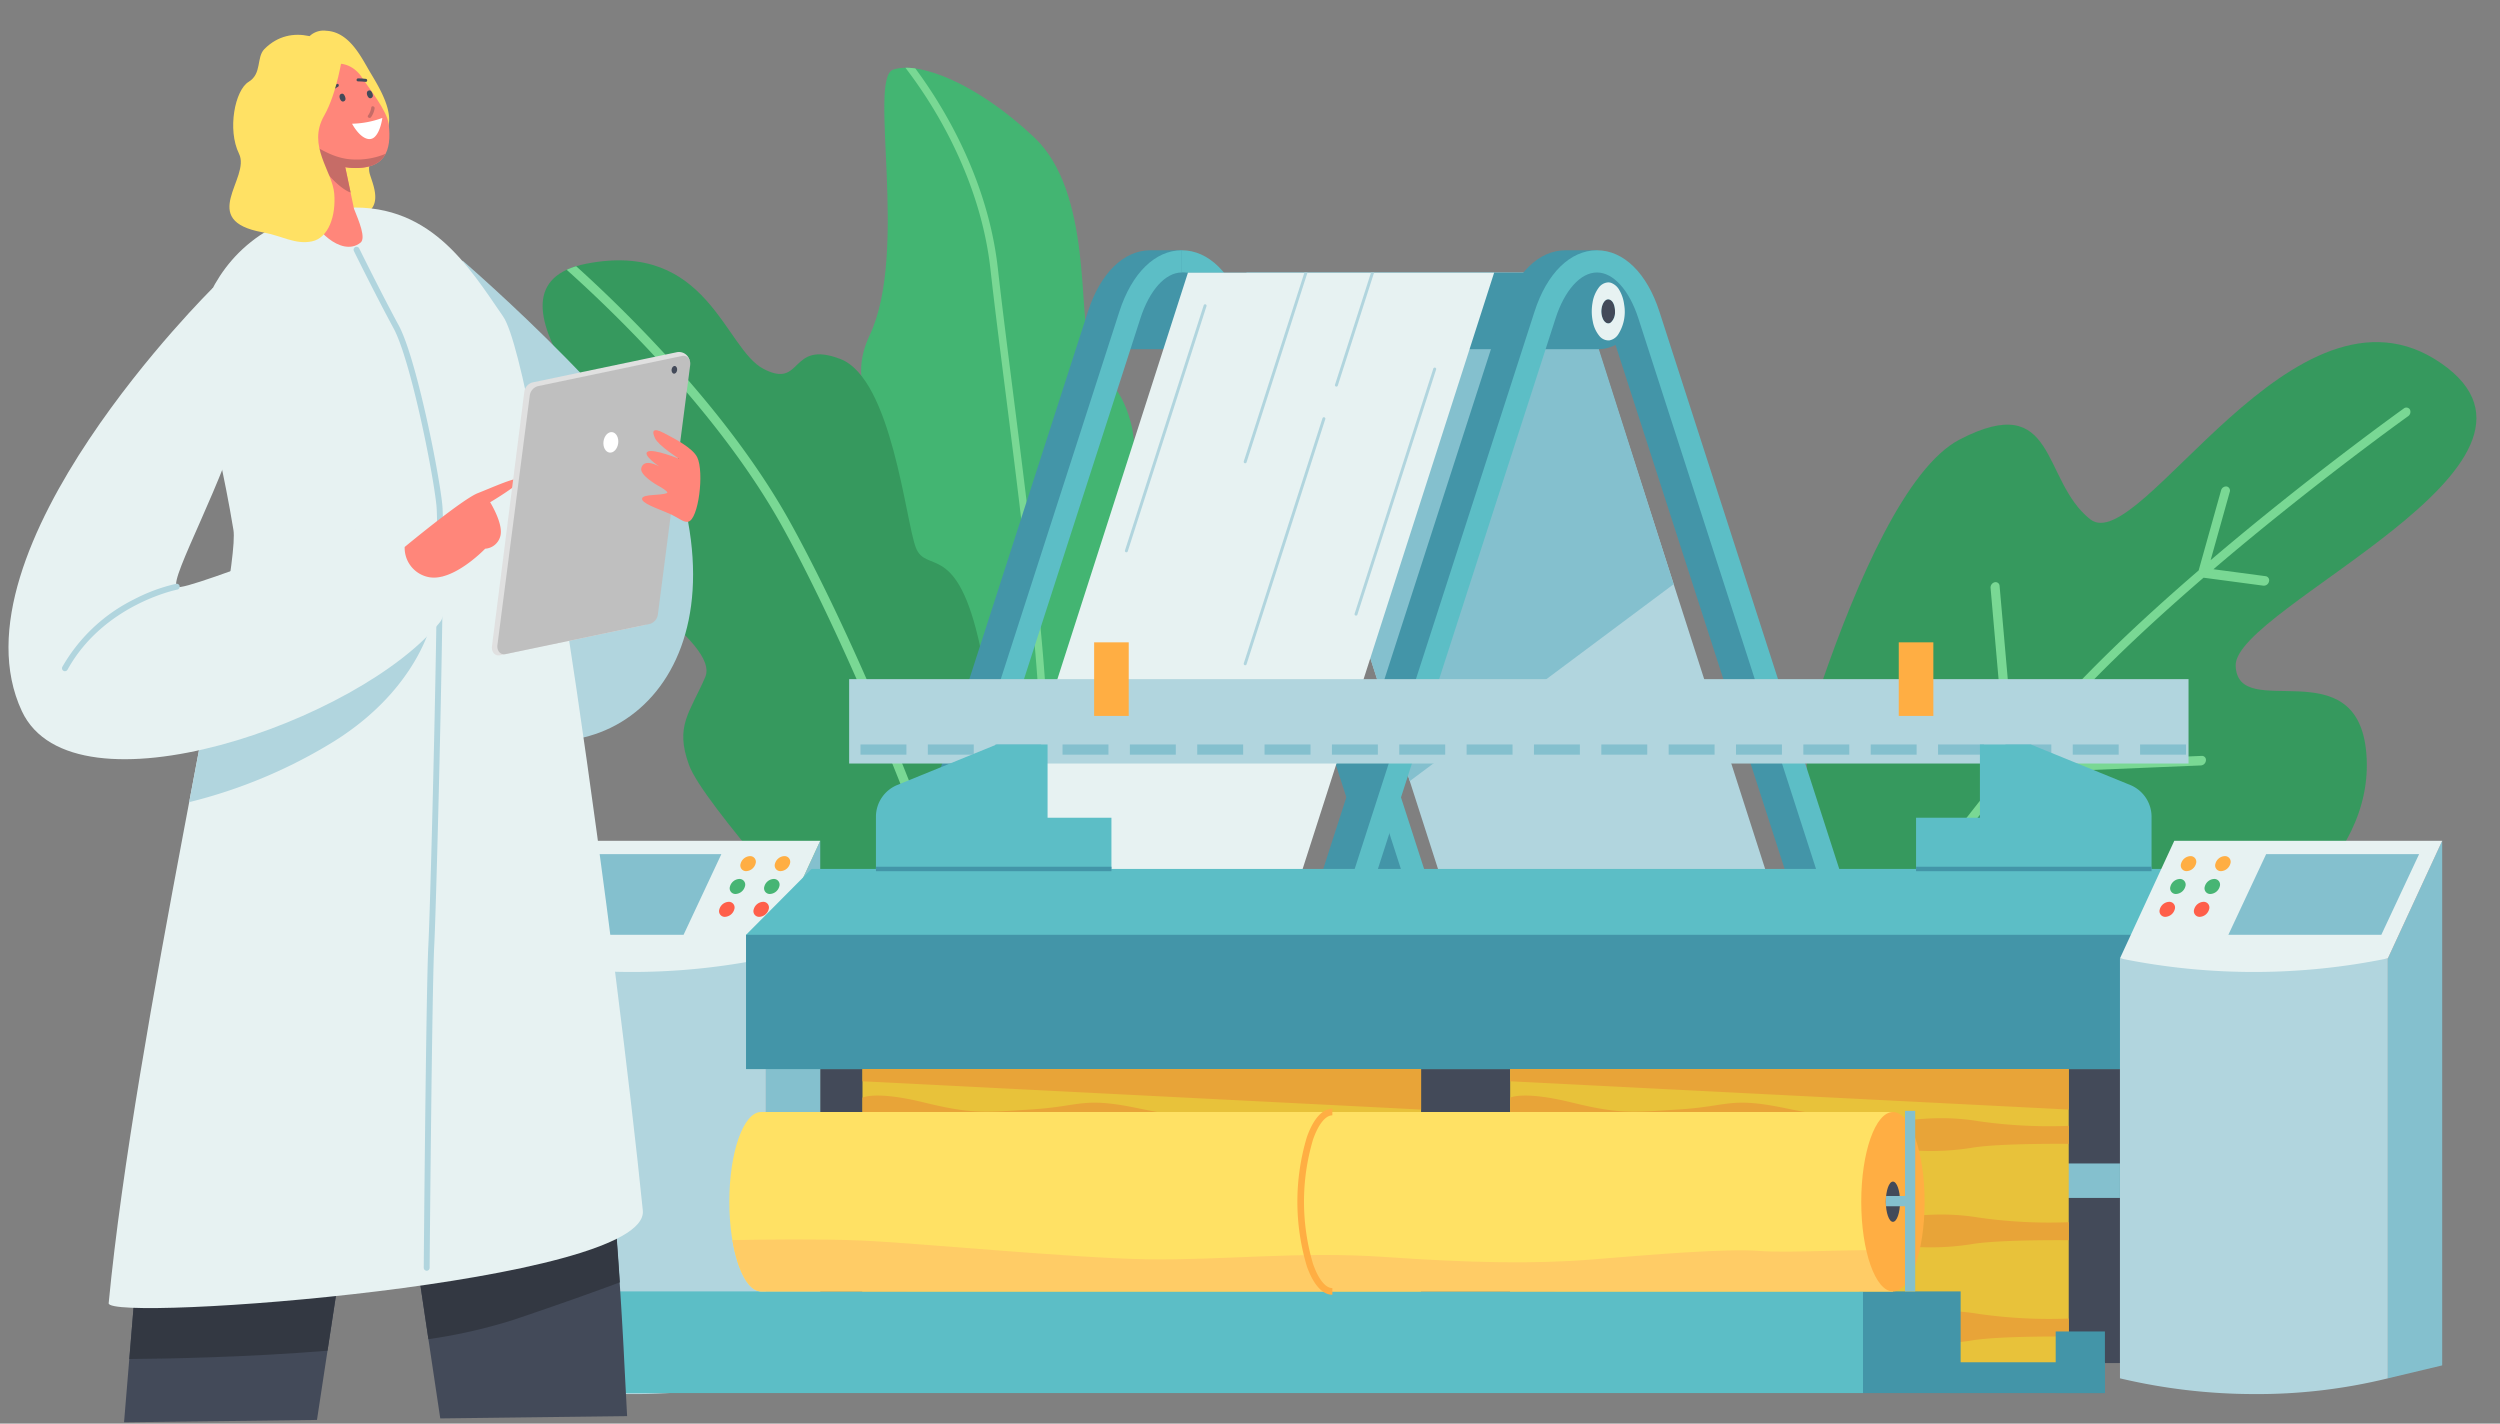 <svg xmlns="http://www.w3.org/2000/svg" xmlns:xlink="http://www.w3.org/1999/xlink" width="505" height="287.568" viewBox="0 0 505 287.568">
  <rect x="0" y="0" width="505" height="287.568" fill="#808080" stroke="none"/>
  <defs>
    <clipPath id="clip-path">
      <rect id="Rectángulo_361926" data-name="Rectángulo 361926" width="501.587" height="281.44" transform="translate(0 6.149) rotate(-0.702)" fill="none"/>
    </clipPath>
  </defs>
  <g id="Grupo_1054418" data-name="Grupo 1054418" transform="translate(-0.002 0.005)">
    <g id="Grupo_1054417" data-name="Grupo 1054417" transform="translate(0.002 -0.005)" clip-path="url(#clip-path)">
      <path id="Trazado_771797" data-name="Trazado 771797" d="M1119.656,268.43s17.556-73.122,14.752-80.051-5.893-4.316-5.82-8.376,3.986-13.845,1.784-22.1-5.91-8.8-8.29-15.213.544-31.329-11.222-42.429-23.44-15.464-28.52-13.677,3.233,36.846-4.72,53.626c-4.558,9.619,1.438,14.658.436,19.9s-11.083,20.138-5.326,37.792c2.317,7.1,23.42,53.18,23.291,59.7s22.552,15.4,23.634,10.833" transform="translate(-901.941 -72.507)" fill="#43b572"/>
      <path id="Trazado_771798" data-name="Trazado 771798" d="M1165.426,93.138c4.64,7.534,10.5,19.473,12.075,33.572.762,6.83,1.878,15.645,3.059,24.978,3.513,27.766,7.886,62.322,6.723,74.032-.274,2.76-.565,5.848-.873,9.116-1.035,10.986-2.254,23.914-3.635,32.9q-.714-.276-1.43-.58c1.347-8.9,2.547-21.632,3.568-32.466.308-3.271.6-6.36.874-9.124,1.146-11.54-3.214-46-6.718-73.691-1.182-9.338-2.3-18.159-3.062-25-1.541-13.8-7.287-25.514-11.836-32.908a93.468,93.468,0,0,0-5.341-7.775,13.641,13.641,0,0,1,2,.14c1.4,1.888,2.975,4.166,4.6,6.8" transform="translate(-975.937 -72.51)" fill="#79d894"/>
      <path id="Trazado_771799" data-name="Trazado 771799" d="M791.7,461.117s-4.07-29.727-8.752-51.621-10.962-14.782-13.05-20.258-4.865-34.091-15.233-38.07-7.51,6.141-15.492,2.017-11.263-26.056-35.83-21.27S713.5,369.3,711.438,372.6s-7.056,6.15-6.624,14.274,25.671,21.366,22.533,28.591-6.138,9.822-3.26,17.707,27.389,34.146,32.93,42.809,49.955,7.722,34.687-14.863" transform="translate(-584.907 -278.647)" fill="#36995e"/>
      <path id="Trazado_771800" data-name="Trazado 771800" d="M727.2,338.7c9.835,8.873,30.7,29.134,43.222,51.708,14.79,26.655,34.426,75.336,38.23,96.016q-.866.189-1.76.336c-3.7-20.144-23.605-69.423-38.054-95.463-12.715-22.914-34.144-43.453-43.557-51.875a14.809,14.809,0,0,1,1.918-.722" transform="translate(-610.816 -284.925)" fill="#79d894"/>
      <path id="Trazado_771801" data-name="Trazado 771801" d="M2425.443,518.465c-1.681-21.652-26.018-6.136-26.407-17.839s70.982-40.736,41.487-61.108-60.891,39.364-70.855,31.542-6.632-26.349-26.388-16.125c-10.737,5.556-20.785,28.648-27.907,49.324-7.088,20.578-1.282,41.941,14.305,53l9.692,6.877c12.264,8.7,28.731,9.677,43.718,2.48,20.027-9.618,44.082-25.9,42.354-48.153" transform="translate(-1947.431 -366.154)" fill="#36995e"/>
      <path id="Trazado_771802" data-name="Trazado 771802" d="M2443.229,553.871a.794.794,0,0,1,.994.731l3.034,34.593q1.608-2.009,3.351-4.176c8.766-10.892,21.4-22.832,33.824-33.539l4.531-16.168a1.054,1.054,0,0,1,1.142-.792.843.843,0,0,1,.608,1.111l-3.86,13.774c19.976-17.005,38.7-30.412,39.012-30.633a.833.833,0,0,1,1.243.206,1.067,1.067,0,0,1-.359,1.349c-.312.222-19.274,13.8-39.329,30.91l10.563,1.407a.834.834,0,0,1,.658,1.076,1.067,1.067,0,0,1-1.115.84l-12.1-1.613c-12.314,10.616-24.821,22.435-33.488,33.2q-1.805,2.244-3.458,4.311l36.594-1.515a.807.807,0,0,1,.829.927,1.1,1.1,0,0,1-.994,1l-38.016,1.574c-18.841,23.63-22.521,29.626-22.558,29.687a.964.964,0,0,1-1.272.423c-.02-.012-.039-.024-.058-.037a.94.94,0,0,1-.181-1.261c.154-.256,3.734-6.117,22.757-29.969l-3.18-36.269a1.113,1.113,0,0,1,.829-1.153" transform="translate(-2040.307 -436.252)" fill="#79d894"/>
      <path id="Trazado_771803" data-name="Trazado 771803" d="M1661.459,346.905l39.55,123.142h-66.084l-39.549-123.142Z" transform="translate(-1343.586 -291.829)" fill="#b1d5de"/>
      <path id="Trazado_771804" data-name="Trazado 771804" d="M1681.669,409.83l-53.308,39.779-32.985-102.7h66.249Z" transform="translate(-1343.585 -291.829)" fill="#84c0ce"/>
      <path id="Trazado_771805" data-name="Trazado 771805" d="M1227.768,363.1l-15.426-41.081-5.861-3.594h-6.349c-5.4,0-10.111,4.631-12.614,12.389l-38.4,119.008v1.385h10.592l37.174-124.054,5.057-3.89c2.641,1.028,5.056,4.258,6.566,8.936l38.4,119.008H1257.5v-1.385Z" transform="translate(-967.755 -267.873)" fill="#4395a8"/>
      <path id="Trazado_771806" data-name="Trazado 771806" d="M1525.215,330.817c-2.5-7.758-7.219-12.389-12.614-12.389v4.487c3.315,0,6.523,3.559,8.371,9.288l38.4,119.008,4.242-1.385Z" transform="translate(-1273.875 -267.873)" fill="#5cbec6"/>
      <path id="Trazado_771807" data-name="Trazado 771807" d="M1500.834,362.361h-94.766a7.418,7.418,0,0,1-7.375-7.419v-.618a7.418,7.418,0,0,1,7.375-7.419h94.766a7.419,7.419,0,0,1,7.375,7.419v.618a7.419,7.419,0,0,1-7.375,7.419" transform="translate(-1177.944 -291.829)" fill="#4395a8"/>
      <path id="Trazado_771808" data-name="Trazado 771808" d="M1309.416,346.905l-39.55,123.142h61.852l39.549-123.142Z" transform="translate(-1069.45 -291.829)" fill="#e7f2f2"/>
      <path id="Trazado_771809" data-name="Trazado 771809" d="M1759.095,363.1l-15.426-41.081-5.861-3.594h-6.349c-5.4,0-10.11,4.631-12.614,12.389l-38.4,119.008v1.385h10.592l37.174-124.054,5.057-3.89c2.641,1.028,5.056,4.258,6.566,8.936l38.4,119.008h10.592v-1.385Z" transform="translate(-1415.225 -267.873)" fill="#4395a8"/>
      <path id="Trazado_771810" data-name="Trazado 771810" d="M1818.465,451.21l-38.4-119.008c-1.849-5.729-5.056-9.288-8.371-9.288s-6.523,3.559-8.371,9.288l-38.4,119.008-4.242-1.385,38.4-119.008c2.5-7.758,7.219-12.389,12.614-12.389s10.111,4.632,12.614,12.389l38.4,119.008Z" transform="translate(-1449.107 -267.872)" fill="#5cbec6"/>
      <path id="Trazado_771811" data-name="Trazado 771811" d="M2050.988,380.9c-.792-.024-1.189.975-1.318,1.61a3.6,3.6,0,0,0,.452,2.742,1.1,1.1,0,0,0,.818.509,1,1,0,0,0,.751-.368,3.28,3.28,0,0,0,.632-2.421c-.062-.731-.406-2.043-1.335-2.072" transform="translate(-1726.109 -320.43)" fill="#434a59"/>
      <path id="Trazado_771812" data-name="Trazado 771812" d="M2040.682,359.279a2.547,2.547,0,0,0-2.013,1.128,6.812,6.812,0,0,0-1.211,3,10.056,10.056,0,0,0,.058,3.785,6.363,6.363,0,0,0,1.3,2.873,2.384,2.384,0,0,0,2.036.933,2.724,2.724,0,0,0,1.774-1.178,8.5,8.5,0,0,0,1.21-6.122,7.55,7.55,0,0,0-.956-2.847,3.187,3.187,0,0,0-1.707-1.488,1.952,1.952,0,0,0-.493-.08M2042,365.31a2.676,2.676,0,0,1-.881,2.1c-.642.434-1.259-.117-1.539-.7a3.872,3.872,0,0,1-.12-2.853c.211-.6.756-1.393,1.491-1.082.88.373,1.08,1.7,1.048,2.53" transform="translate(-1715.769 -302.238)" fill="#e7f2f2"/>
      <path id="Trazado_771813" data-name="Trazado 771813" d="M1227.748,330.817l-38.4,119.008,4.242,1.385,38.4-119.008c1.849-5.729,5.057-9.288,8.371-9.288v-4.487c-5.4,0-10.111,4.631-12.614,12.389" transform="translate(-1001.636 -267.873)" fill="#5cbec6"/>
      <path id="Trazado_771814" data-name="Trazado 771814" d="M1440.069,437.442a.294.294,0,0,1-.092-.015.3.3,0,0,1-.191-.377l15.888-49.468a.3.3,0,1,1,.566.184l-15.888,49.468a.3.3,0,0,1-.283.207" transform="translate(-1212.54 -325.874)" fill="#b1d5de"/>
      <path id="Trazado_771815" data-name="Trazado 771815" d="M1604.069,346.9l-12.244,38.123a.3.3,0,0,0,.192.377.3.3,0,0,0,.091.014.3.3,0,0,0,.283-.207l12.3-38.307Z" transform="translate(-1340.583 -291.829)" fill="#b1d5de"/>
      <path id="Trazado_771816" data-name="Trazado 771816" d="M1592.109,581.155a.3.3,0,0,1-.091-.015.3.3,0,0,1-.192-.377l15.888-49.468a.3.3,0,1,1,.566.184l-15.887,49.468a.3.3,0,0,1-.283.207" transform="translate(-1340.584 -446.77)" fill="#b1d5de"/>
      <path id="Trazado_771817" data-name="Trazado 771817" d="M1708.793,369.912a.3.3,0,0,0,.374-.193l7.327-22.814h-.625l-7.268,22.63a.3.3,0,0,0,.191.377" transform="translate(-1438.93 -291.829)" fill="#b1d5de"/>
      <path id="Trazado_771818" data-name="Trazado 771818" d="M1733.966,517.979a.291.291,0,0,1-.091-.015.3.3,0,0,1-.192-.377l15.887-49.468a.3.3,0,1,1,.566.184l-15.888,49.468a.3.3,0,0,1-.283.207" transform="translate(-1460.052 -393.625)" fill="#b1d5de"/>
      <rect id="Rectángulo_361891" data-name="Rectángulo 361891" width="262.544" height="59.38" transform="translate(165.687 215.953)" fill="#434a59"/>
      <path id="Trazado_771819" data-name="Trazado 771819" d="M637.389,1219.368V1304.2a118.332,118.332,0,0,0,27.059,3.18,110.492,110.492,0,0,0,27.059-3.18v-84.837Z" transform="translate(-536.793 -1025.777)" fill="#b1d5de"/>
      <path id="Trazado_771820" data-name="Trazado 771820" d="M980.29,1093.548v84.837l10.972-2.619V1069.8Z" transform="translate(-825.576 -899.957)" fill="#84c0ce"/>
      <path id="Trazado_771821" data-name="Trazado 771821" d="M648.362,1069.8l-10.972,23.745a134.543,134.543,0,0,0,54.118,0L702.48,1069.8Z" transform="translate(-536.793 -899.957)" fill="#e7f2f2"/>
      <path id="Trazado_771822" data-name="Trazado 771822" d="M686.764,1086.715l-7.635,16.3h30.9l7.635-16.3Z" transform="translate(-571.946 -914.184)" fill="#84c0ce"/>
      <path id="Trazado_771823" data-name="Trazado 771823" d="M949.567,1089.269a2.059,2.059,0,0,0-1.882,1.517,1.146,1.146,0,0,0,1.134,1.517,2.059,2.059,0,0,0,1.882-1.517,1.146,1.146,0,0,0-1.134-1.517" transform="translate(-798.078 -916.333)" fill="#ffae43"/>
      <path id="Trazado_771824" data-name="Trazado 771824" d="M993.558,1089.269a2.059,2.059,0,0,0-1.882,1.517,1.146,1.146,0,0,0,1.134,1.517,2.059,2.059,0,0,0,1.882-1.517,1.146,1.146,0,0,0-1.134-1.517" transform="translate(-835.126 -916.333)" fill="#ffae43"/>
      <path id="Trazado_771825" data-name="Trazado 771825" d="M935.952,1118.332a2.059,2.059,0,0,0-1.882,1.517,1.146,1.146,0,0,0,1.134,1.517,2.059,2.059,0,0,0,1.882-1.517,1.146,1.146,0,0,0-1.134-1.517" transform="translate(-786.612 -940.782)" fill="#47b574"/>
      <path id="Trazado_771826" data-name="Trazado 771826" d="M979.943,1118.332a2.059,2.059,0,0,0-1.882,1.517,1.146,1.146,0,0,0,1.134,1.517,2.059,2.059,0,0,0,1.882-1.517,1.146,1.146,0,0,0-1.134-1.517" transform="translate(-823.66 -940.782)" fill="#47b574"/>
      <path id="Trazado_771827" data-name="Trazado 771827" d="M922.337,1147.4a2.059,2.059,0,0,0-1.882,1.517,1.146,1.146,0,0,0,1.134,1.517,2.059,2.059,0,0,0,1.882-1.517,1.146,1.146,0,0,0-1.134-1.517" transform="translate(-775.146 -965.231)" fill="#ff5f4a"/>
      <path id="Trazado_771828" data-name="Trazado 771828" d="M966.328,1147.4a2.059,2.059,0,0,0-1.882,1.517,1.146,1.146,0,0,0,1.134,1.517,2.059,2.059,0,0,0,1.882-1.517,1.146,1.146,0,0,0-1.134-1.517" transform="translate(-812.194 -965.231)" fill="#ff5f4a"/>
      <path id="Trazado_771829" data-name="Trazado 771829" d="M968.088,1105.608l-13.227,13.306v27.117h290.7v-40.424Z" transform="translate(-804.16 -930.078)" fill="#5cbec6"/>
      <rect id="Rectángulo_361892" data-name="Rectángulo 361892" width="290.704" height="27.117" transform="translate(150.701 188.836)" fill="#4395a8"/>
      <path id="Trazado_771830" data-name="Trazado 771830" d="M2713.326,1219.368V1304.2a118.335,118.335,0,0,0,27.06,3.18,110.492,110.492,0,0,0,27.059-3.18v-84.837Z" transform="translate(-2285.095 -1025.777)" fill="#b1d5de"/>
      <path id="Trazado_771831" data-name="Trazado 771831" d="M3056.227,1093.548v84.837l10.973-2.619V1069.8Z" transform="translate(-2573.878 -899.957)" fill="#84c0ce"/>
      <path id="Trazado_771832" data-name="Trazado 771832" d="M2724.3,1069.8l-10.972,23.745a134.545,134.545,0,0,0,54.119,0l10.972-23.745Z" transform="translate(-2285.095 -899.957)" fill="#e7f2f2"/>
      <path id="Trazado_771833" data-name="Trazado 771833" d="M2859.707,1086.715l-7.635,16.3h30.9l7.635-16.3Z" transform="translate(-2401.944 -914.184)" fill="#84c0ce"/>
      <path id="Trazado_771834" data-name="Trazado 771834" d="M2793.193,1089.269a2.059,2.059,0,0,0-1.882,1.517,1.146,1.146,0,0,0,1.134,1.517,2.058,2.058,0,0,0,1.882-1.517,1.146,1.146,0,0,0-1.134-1.517" transform="translate(-2350.734 -916.333)" fill="#ffae43"/>
      <path id="Trazado_771835" data-name="Trazado 771835" d="M2837.184,1089.269a2.059,2.059,0,0,0-1.882,1.517,1.146,1.146,0,0,0,1.134,1.517,2.058,2.058,0,0,0,1.882-1.517,1.146,1.146,0,0,0-1.134-1.517" transform="translate(-2387.782 -916.333)" fill="#ffae43"/>
      <path id="Trazado_771836" data-name="Trazado 771836" d="M2779.578,1118.332a2.059,2.059,0,0,0-1.882,1.517,1.146,1.146,0,0,0,1.133,1.517,2.06,2.06,0,0,0,1.883-1.517,1.147,1.147,0,0,0-1.135-1.517" transform="translate(-2339.268 -940.782)" fill="#47b574"/>
      <path id="Trazado_771837" data-name="Trazado 771837" d="M2823.57,1118.332a2.059,2.059,0,0,0-1.882,1.517,1.146,1.146,0,0,0,1.134,1.517,2.06,2.06,0,0,0,1.883-1.517,1.146,1.146,0,0,0-1.134-1.517" transform="translate(-2376.316 -940.782)" fill="#47b574"/>
      <path id="Trazado_771838" data-name="Trazado 771838" d="M2765.964,1147.4a2.06,2.06,0,0,0-1.883,1.517,1.146,1.146,0,0,0,1.135,1.517,2.059,2.059,0,0,0,1.882-1.517,1.146,1.146,0,0,0-1.134-1.517" transform="translate(-2327.801 -965.231)" fill="#ff5f4a"/>
      <path id="Trazado_771839" data-name="Trazado 771839" d="M2809.954,1147.4a2.059,2.059,0,0,0-1.882,1.517,1.146,1.146,0,0,0,1.134,1.517,2.058,2.058,0,0,0,1.882-1.517,1.146,1.146,0,0,0-1.134-1.517" transform="translate(-2364.85 -965.231)" fill="#ff5f4a"/>
      <rect id="Rectángulo_361893" data-name="Rectángulo 361893" width="262.544" height="6.961" transform="translate(165.687 235.017)" fill="#84c0ce"/>
      <rect id="Rectángulo_361894" data-name="Rectángulo 361894" width="112.834" height="59.38" transform="translate(305.05 215.953)" fill="#e8c23a"/>
      <path id="Trazado_771840" data-name="Trazado 771840" d="M1932.839,1394.346s2.611-1.424,12.328.949,12.038,2.056,21.9,1.424,10.152-2.531,21.029-.316a127.528,127.528,0,0,0,21.175,2.689c3.48.158,9.427-1.424,18.128,0a100.426,100.426,0,0,0,18.274.949v3.639s-14.068-.158-19.579.791a52.669,52.669,0,0,1-16.533,0c-5.947-.791-11.168.158-14.793-.633s-6.526-2.373-10.442-2.215-8.847,1.424-19.144,1.74-13.488.158-16.243-.95-16.1-5.221-16.1-5.221Z" transform="translate(-1627.789 -1172.619)" fill="#e8a438"/>
      <path id="Trazado_771841" data-name="Trazado 771841" d="M1932.839,1516.918s2.611-1.424,12.328.95,12.038,2.057,21.9,1.424,10.152-2.531,21.029-.316a127.539,127.539,0,0,0,21.175,2.69c3.48.158,9.427-1.424,18.128,0a100.4,100.4,0,0,0,18.274.949v3.639s-14.068-.158-19.579.791a52.654,52.654,0,0,1-16.533,0c-5.947-.791-11.168.158-14.793-.633s-6.526-2.374-10.442-2.215-8.847,1.424-19.144,1.74-13.488.158-16.243-.95-16.1-5.221-16.1-5.221Z" transform="translate(-1627.789 -1275.731)" fill="#e8a438"/>
      <path id="Trazado_771842" data-name="Trazado 771842" d="M1932.839,1639.49s2.611-1.424,12.328.95,12.038,2.057,21.9,1.424,10.152-2.531,21.029-.316a127.511,127.511,0,0,0,21.175,2.69c3.48.158,9.427-1.424,18.128,0a100.408,100.408,0,0,0,18.274.949v3.638s-14.068-.158-19.579.791a52.654,52.654,0,0,1-16.533,0c-5.947-.791-11.168.159-14.793-.633s-6.526-2.373-10.442-2.215-8.847,1.424-19.144,1.74-13.488.158-16.243-.949-16.1-5.221-16.1-5.221Z" transform="translate(-1627.789 -1378.843)" fill="#e8a438"/>
      <rect id="Rectángulo_361895" data-name="Rectángulo 361895" width="112.834" height="59.38" transform="translate(174.222 215.953)" fill="#e8c23a"/>
      <path id="Trazado_771843" data-name="Trazado 771843" d="M1103.9,1394.346s2.611-1.424,12.328.949,12.037,2.056,21.9,1.424,10.152-2.531,21.029-.316a127.53,127.53,0,0,0,21.174,2.689c3.481.158,9.427-1.424,18.129,0a100.425,100.425,0,0,0,18.274.949v3.639s-14.068-.158-19.579.791a52.668,52.668,0,0,1-16.533,0c-5.946-.791-11.167.158-14.793-.633s-6.526-2.373-10.442-2.215-8.847,1.424-19.144,1.74-13.488.158-16.244-.95-16.1-5.221-16.1-5.221Z" transform="translate(-929.674 -1172.619)" fill="#e8a438"/>
      <path id="Trazado_771844" data-name="Trazado 771844" d="M1103.9,1516.918s2.611-1.424,12.328.95,12.037,2.057,21.9,1.424,10.152-2.531,21.029-.316a127.54,127.54,0,0,0,21.174,2.69c3.481.158,9.427-1.424,18.129,0a100.4,100.4,0,0,0,18.274.949v3.639s-14.068-.158-19.579.791a52.653,52.653,0,0,1-16.533,0c-5.946-.791-11.167.158-14.793-.633s-6.526-2.374-10.442-2.215-8.847,1.424-19.144,1.74-13.488.158-16.244-.95-16.1-5.221-16.1-5.221Z" transform="translate(-929.674 -1275.731)" fill="#e8a438"/>
      <path id="Trazado_771845" data-name="Trazado 771845" d="M1103.9,1639.49s2.611-1.424,12.328.95,12.037,2.057,21.9,1.424,10.152-2.531,21.029-.316a127.512,127.512,0,0,0,21.174,2.69c3.481.158,9.427-1.424,18.129,0a100.407,100.407,0,0,0,18.274.949v3.638s-14.068-.158-19.579.791a52.653,52.653,0,0,1-16.533,0c-5.946-.791-11.167.159-14.793-.633s-6.526-2.373-10.442-2.215-8.847,1.424-19.144,1.74-13.488.158-16.244-.949-16.1-5.221-16.1-5.221Z" transform="translate(-929.674 -1378.843)" fill="#e8a438"/>
      <path id="Trazado_771846" data-name="Trazado 771846" d="M1103.9,1362.692l112.834,5.715v-8.183H1103.9Z" transform="translate(-929.674 -1144.271)" fill="#e8a438"/>
      <path id="Trazado_771847" data-name="Trazado 771847" d="M1932.839,1362.692l112.834,5.715v-8.183H1932.839Z" transform="translate(-1627.789 -1144.271)" fill="#e8a438"/>
      <rect id="Rectángulo_361896" data-name="Rectángulo 361896" width="270.558" height="17.06" transform="translate(171.527 137.18)" fill="#b1d5de"/>
      <rect id="Rectángulo_361897" data-name="Rectángulo 361897" width="9.279" height="2.057" transform="translate(173.816 150.387)" fill="#84c0ce"/>
      <rect id="Rectángulo_361898" data-name="Rectángulo 361898" width="9.279" height="2.057" transform="translate(187.421 150.387)" fill="#84c0ce"/>
      <rect id="Rectángulo_361899" data-name="Rectángulo 361899" width="9.279" height="2.057" transform="translate(201.025 150.387)" fill="#84c0ce"/>
      <rect id="Rectángulo_361900" data-name="Rectángulo 361900" width="9.279" height="2.057" transform="translate(214.629 150.387)" fill="#84c0ce"/>
      <rect id="Rectángulo_361901" data-name="Rectángulo 361901" width="9.279" height="2.057" transform="translate(228.233 150.387)" fill="#84c0ce"/>
      <rect id="Rectángulo_361902" data-name="Rectángulo 361902" width="9.279" height="2.057" transform="translate(241.838 150.387)" fill="#84c0ce"/>
      <rect id="Rectángulo_361903" data-name="Rectángulo 361903" width="9.279" height="2.057" transform="translate(255.442 150.387)" fill="#84c0ce"/>
      <rect id="Rectángulo_361904" data-name="Rectángulo 361904" width="9.279" height="2.057" transform="translate(269.047 150.387)" fill="#84c0ce"/>
      <rect id="Rectángulo_361905" data-name="Rectángulo 361905" width="9.279" height="2.057" transform="translate(282.651 150.387)" fill="#84c0ce"/>
      <rect id="Rectángulo_361906" data-name="Rectángulo 361906" width="9.279" height="2.057" transform="translate(296.255 150.387)" fill="#84c0ce"/>
      <rect id="Rectángulo_361907" data-name="Rectángulo 361907" width="9.279" height="2.057" transform="translate(309.859 150.387)" fill="#84c0ce"/>
      <rect id="Rectángulo_361908" data-name="Rectángulo 361908" width="9.279" height="2.057" transform="translate(323.464 150.387)" fill="#84c0ce"/>
      <rect id="Rectángulo_361909" data-name="Rectángulo 361909" width="9.279" height="2.057" transform="translate(337.068 150.387)" fill="#84c0ce"/>
      <rect id="Rectángulo_361910" data-name="Rectángulo 361910" width="9.279" height="2.057" transform="translate(350.672 150.387)" fill="#84c0ce"/>
      <rect id="Rectángulo_361911" data-name="Rectángulo 361911" width="9.279" height="2.057" transform="translate(364.277 150.387)" fill="#84c0ce"/>
      <rect id="Rectángulo_361912" data-name="Rectángulo 361912" width="9.279" height="2.057" transform="translate(377.881 150.387)" fill="#84c0ce"/>
      <rect id="Rectángulo_361913" data-name="Rectángulo 361913" width="9.279" height="2.057" transform="translate(391.485 150.387)" fill="#84c0ce"/>
      <rect id="Rectángulo_361914" data-name="Rectángulo 361914" width="9.279" height="2.057" transform="translate(405.09 150.387)" fill="#84c0ce"/>
      <rect id="Rectángulo_361915" data-name="Rectángulo 361915" width="9.279" height="2.057" transform="translate(418.694 150.387)" fill="#84c0ce"/>
      <rect id="Rectángulo_361916" data-name="Rectángulo 361916" width="9.279" height="2.057" transform="translate(432.298 150.387)" fill="#84c0ce"/>
      <path id="Trazado_771848" data-name="Trazado 771848" d="M2495.618,955.422l-20.082-8.181h-10.28v14.8h-12.9v10.341h47.57V961.852a6.938,6.938,0,0,0-4.308-6.43" transform="translate(-2065.313 -796.854)" fill="#5cbec6"/>
      <rect id="Rectángulo_361917" data-name="Rectángulo 361917" width="6.988" height="14.87" transform="translate(383.549 129.745)" fill="#ffae43"/>
      <path id="Trazado_771849" data-name="Trazado 771849" d="M1125.423,955.422l20.082-8.181h10.28v14.8h12.9v10.341h-47.57V961.852a6.937,6.937,0,0,1,4.308-6.43" transform="translate(-944.175 -796.854)" fill="#5cbec6"/>
      <rect id="Rectángulo_361918" data-name="Rectángulo 361918" width="6.988" height="14.87" transform="translate(221.016 129.745)" fill="#ffae43"/>
      <rect id="Rectángulo_361919" data-name="Rectángulo 361919" width="47.57" height="0.897" transform="translate(387.043 175.081)" fill="#4395a8"/>
      <rect id="Rectángulo_361920" data-name="Rectángulo 361920" width="47.57" height="0.897" transform="translate(176.94 175.081)" fill="#4395a8"/>
      <rect id="Rectángulo_361921" data-name="Rectángulo 361921" width="9.942" height="12.44" transform="translate(415.251 268.953)" fill="#4395a8"/>
      <rect id="Rectángulo_361922" data-name="Rectángulo 361922" width="20.406" height="20.527" transform="translate(375.641 260.867)" fill="#4395a8"/>
      <rect id="Rectángulo_361923" data-name="Rectángulo 361923" width="256.375" height="20.527" transform="translate(119.953 260.867)" fill="#5cbec6"/>
      <rect id="Rectángulo_361924" data-name="Rectángulo 361924" width="31.293" height="6.22" transform="translate(393.9 275.173)" fill="#4395a8"/>
      <path id="Trazado_771850" data-name="Trazado 771850" d="M939.863,1414.86c-3.534,0-6.4,8.112-6.4,18.12s2.865,18.12,6.4,18.12h228.651V1414.86Z" transform="translate(-786.14 -1190.232)" fill="#ffe164"/>
      <path id="Trazado_771851" data-name="Trazado 771851" d="M943.147,1587.532H1171.8v-8.245c-8.234-.359-20.681.552-27.061.062-6.692-.513-21.616.751-33.567,1.721s-24.849.691-42.07-.5-32.79.712-47.888.475-46.708-3.322-57.971-3.8c-8.143-.343-19.957-.19-25.877-.079,1.027,6.124,3.23,10.359,5.783,10.359" transform="translate(-789.425 -1326.666)" fill="#fc6"/>
      <path id="Trazado_771852" data-name="Trazado 771852" d="M2395.024,1432.98c0,10.007-2.865,18.12-6.4,18.12s-6.4-8.112-6.4-18.12,2.865-18.12,6.4-18.12,6.4,8.112,6.4,18.12" transform="translate(-2006.252 -1190.233)" fill="#ffae43"/>
      <path id="Trazado_771853" data-name="Trazado 771853" d="M1667.57,1448.206c-2.014,0-3.844-2.044-5.155-5.755a45.388,45.388,0,0,1,0-26.075c1.31-3.711,3.141-5.755,5.155-5.755v1.346c-1.384,0-2.8,1.771-3.894,4.859a44.078,44.078,0,0,0,0,25.174c1.091,3.088,2.51,4.86,3.894,4.86Z" transform="translate(-1398.433 -1186.666)" fill="#ffae43"/>
      <path id="Trazado_771854" data-name="Trazado 771854" d="M2416.542,1507.445c0,2.245-.643,4.066-1.436,4.066s-1.436-1.821-1.436-4.066.643-4.066,1.436-4.066,1.436,1.821,1.436,4.066" transform="translate(-2032.733 -1264.698)" fill="#434a59"/>
      <rect id="Rectángulo_361925" data-name="Rectángulo 361925" width="2.059" height="36.478" transform="translate(384.815 224.389)" fill="#84c0ce"/>
      <path id="Trazado_771855" data-name="Trazado 771855" d="M2416.483,1521.714h-2.753a11.19,11.19,0,0,0-.059,1.155c0,.315.013.621.037.916h5.73v-2.071Z" transform="translate(-2032.733 -1280.122)" fill="#84c0ce"/>
      <path id="Trazado_771856" data-name="Trazado 771856" d="M540.067,331.486s40.229,34.591,45.566,52.763c7.268,39.8-26.151,56.715-51.842,34.4-10.487-9.109,6.276-87.164,6.276-87.164" transform="translate(-446.64 -278.857)" fill="#b1d5de"/>
      <path id="Trazado_771857" data-name="Trazado 771857" d="M362.313,43.11a4.082,4.082,0,0,1,4.671-3.987c4.627.23,7.049,5.367,8.773,8.281s5.382,8.587,3.248,12.191-3.981,6.057-3.248,8.51,3.477,8.127-4.069,8.741-10.33-4.217-11.72-12.344-5.963-18.018,2.345-21.392" transform="translate(-301.043 -32.903)" fill="#ffe164"/>
      <path id="Trazado_771858" data-name="Trazado 771858" d="M119.454,855.787c.847-1.18,56.489-7.751,60.12-4.763a1040.35,1040.35,0,0,1,16.391,136.432c3.543,71.318,9.075,129.187,10.188,153.923.412,9.169-26.136,10.158-26.759,3.929-3.969-39.652-29.791-200.56-32.348-227.3-1.491,8.072-25.312,163.33-33.732,224.825-.855,6.246-30.686,6.648-30.185,1.024,3.224-36.147,9.932-117.017,15.362-182.726,2.242-27.135,4.976-54.8,8.828-73.447,2.928-14.177,8.206-26.419,12.135-31.893" transform="translate(-70.005 -715.264)" fill="#434a59"/>
      <path id="Trazado_771859" data-name="Trazado 771859" d="M209.583,1551.385c-6.038.814-10.348,1.354-11.151,1.354-2.41,0-21.533,4.91-31.346,7.472-.527,6.369-1.063,12.85-1.6,19.392,7.379-.053,23.536-.33,40.041-1.677,1.442-9.462,2.81-18.4,4.061-26.541" transform="translate(-139.364 -1305.082)" fill="#333842"/>
      <path id="Trazado_771860" data-name="Trazado 771860" d="M565.035,1504.321l-.373-.463s-22.275,3.25-40.624,5.822c1.17,8.007,2.464,16.743,3.835,25.935a107.016,107.016,0,0,0,17-3.845c9.541-3.214,16.6-5.746,21.665-7.636-.437-6.732-.944-13.35-1.5-19.813" transform="translate(-441.332 -1265.101)" fill="#333842"/>
      <path id="Trazado_771861" data-name="Trazado 771861" d="M139.1,485.389c5.245-55.025,26.728-146.918,25.2-156.208-3.676-22.369-9.145-36.163-5.985-44.793,3.11-8.492,10.825-18.553,27.47-20.167,18.046-1.75,26.066,11.84,32.986,21.838,7.03,10.157,23.231,131.264,28.228,180.6,1.481,14.63-108.275,22.646-107.9,18.729" transform="translate(-117.148 -222.143)" fill="#e7f2f2"/>
      <path id="Trazado_771862" data-name="Trazado 771862" d="M399.7,178.332l-.428,14.966c-.06,2.464,5.882,8.836,9.806,5.743,1.149-.905-.286-4.3-1.314-6.866L405.057,179.3Z" transform="translate(-336.261 -150.019)" fill="#ff867a"/>
      <path id="Trazado_771863" data-name="Trazado 771863" d="M271.452,811.254c17.372-10.88,19.882-24.878,19.882-24.878l-44.462,12.053c-1.376,7.494-2.992,16.007-4.716,25.132a102.291,102.291,0,0,0,29.3-12.308" transform="translate(-203.938 -661.528)" fill="#b1d5de"/>
      <path id="Trazado_771864" data-name="Trazado 771864" d="M393.508,86.707l-.614,5.781c-.487,4.583,4.2,9.223,8.787,9.509,7,.437,8.312-3.492,7.7-8.783-.327-2.808-4.01-7.3-5.319-9.353-2.984-4.68-9.357-3.752-10.549,2.847" transform="translate(-330.856 -68.085)" fill="#ff867a"/>
      <path id="Trazado_771865" data-name="Trazado 771865" d="M450.6,151.225a18.893,18.893,0,0,0,6.118-1.168s-.336,2.74-1.571,3.857-3.114-.109-4.547-2.689" transform="translate(-379.487 -126.233)" fill="#fff"/>
      <path id="Trazado_771866" data-name="Trazado 771866" d="M376.946,145.854a7.1,7.1,0,0,1-1.045-1.1c-.6-.758-1.664-1.745-2.359-.293-1.011,2.112,2.4,5.974,4.527,4.786,1.58-.883-.136-2.578-1.124-3.392" transform="translate(-314.434 -120.897)" fill="#ff867a"/>
      <path id="Trazado_771867" data-name="Trazado 771867" d="M401.464,187.487l.049-1.728c1.213.411,4.028,2.6,7.921,2.719A15.026,15.026,0,0,0,416,187.329c-1.013,1.968-3.149,3.094-7.068,2.849a7.721,7.721,0,0,1-1.084-.15l1.083,5.14c-2.669-.979-6.107-5.247-7.462-7.681" transform="translate(-338.103 -156.267)" fill="#c66c67"/>
      <path id="Trazado_771868" data-name="Trazado 771868" d="M467.344,520.792h-.005a.6.6,0,0,1-.591-.6c0-.563.471-56.444.932-65.141.476-8.981,2.315-82.268,1.632-88.863-.714-6.9-5.252-29.486-8.662-35.775-3.458-6.377-7.964-15.5-8.009-15.6a.6.6,0,0,1,.269-.8.594.594,0,0,1,.8.271c.045.091,4.54,9.2,7.987,15.555,3.474,6.407,8.079,29.259,8.8,36.225.686,6.626-1.151,80.058-1.628,89.051-.46,8.67-.926,64.523-.931,65.087a.6.6,0,0,1-.6.595" transform="translate(-381.152 -264.103)" fill="#b1d5de"/>
      <path id="Trazado_771869" data-name="Trazado 771869" d="M470.741,137.064a3.57,3.57,0,0,0,.648-1.6c.066-.447.741-.261.675.181a4.024,4.024,0,0,1-.716,1.765c-.261.363-.869.016-.606-.35" transform="translate(-396.392 -113.743)" fill="#c66c67"/>
      <path id="Trazado_771870" data-name="Trazado 771870" d="M434.864,119.245a.445.445,0,0,1,.591.133,1.6,1.6,0,0,1,.319.831.533.533,0,0,1-.621.554c-.459-.08-.9-1.274-.289-1.518" transform="translate(-365.98 -100.262)" fill="#434a59"/>
      <path id="Trazado_771871" data-name="Trazado 771871" d="M469.868,115.086a.445.445,0,0,1,.591.133,1.6,1.6,0,0,1,.319.831.533.533,0,0,1-.621.554c-.459-.08-.9-1.274-.289-1.518" transform="translate(-395.46 -96.763)" fill="#434a59"/>
      <path id="Trazado_771872" data-name="Trazado 771872" d="M419.92,106.714a7.2,7.2,0,0,0-2.027,1.613.3.3,0,1,0,.465.374,6.438,6.438,0,0,1,1.774-1.418c.347-.19.14-.762-.212-.569" transform="translate(-351.875 -89.738)" fill="#434a59"/>
      <path id="Trazado_771873" data-name="Trazado 771873" d="M458.24,99.778c-.515-.066-1.034-.087-1.555-.1-.4-.013-.453.593-.054.606.521.017,1.04.037,1.555.1.393.05.445-.555.053-.606" transform="translate(-384.333 -83.849)" fill="#434a59"/>
      <path id="Trazado_771874" data-name="Trazado 771874" d="M316.507,48.389S315.44,56,312.779,60.66c-3.46,6.054,1.672,11.161,2.052,15.685s-1.152,8.97-4.5,9.675-6.06-1.134-9.9-1.82c-13.339-2.382-2.417-10.969-4.829-15.876s-.811-12.869,1.932-14.524,1.527-4.959,3.2-6.638c5.505-5.52,13.034-1.917,15.77,1.227" transform="translate(-247.317 -37.262)" fill="#ffe164"/>
      <path id="Trazado_771875" data-name="Trazado 771875" d="M58.449,390.013c-3.668,14.845-15.162,35.09-13.587,36.674,1.518,1.527,45.058-17.666,50.093-13,2.521,2.335,5.654,16.932,3.1,20.115-16.125,20.077-74.108,40.249-84.494,18.02-15.181-32.49,38.583-85.488,38.583-85.488s11.709,1.812,6.306,23.679" transform="translate(-9.145 -308.173)" fill="#e7f2f2"/>
      <path id="Trazado_771876" data-name="Trazado 771876" d="M517.929,622.835s11.649-9.65,14.77-10.874,8.142-3.524,8.578-2.78-6.081,4.619-6.081,4.619,2.832,4.544,2.025,6.953a3.39,3.39,0,0,1-3.032,2.43s-6.512,6.812-11.493,5.721a6.016,6.016,0,0,1-4.766-6.07" transform="translate(-436.186 -512.343)" fill="#ff867a"/>
      <path id="Trazado_771877" data-name="Trazado 771877" d="M660.4,502.987l-29.175,6.108c-1.006.21-1.775-.673-1.62-1.863l6.519-51.286a2.278,2.278,0,0,1,1.62-1.956l29.175-6.108a2.219,2.219,0,0,1,2.583,1.544l-7.482,51.605a2.278,2.278,0,0,1-1.62,1.956" transform="translate(-530.224 -376.73)" fill="#e0e0e0"/>
      <path id="Trazado_771878" data-name="Trazado 771878" d="M667.348,506.853l-29.175,6.108c-1.006.211-1.775-.673-1.62-1.863l6.519-50.306a2.278,2.278,0,0,1,1.62-1.956l29.175-6.108c1.006-.211,1.775.673,1.62,1.863L668.969,504.9a2.278,2.278,0,0,1-1.62,1.956" transform="translate(-536.072 -380.826)" fill="#bfbfbf"/>
      <path id="Trazado_771879" data-name="Trazado 771879" d="M772.3,551.655c-.149,1.14.394,2.151,1.212,2.259s1.6-.728,1.751-1.868-.394-2.151-1.213-2.259-1.6.728-1.75,1.868" transform="translate(-650.39 -462.493)" fill="#fff"/>
      <path id="Trazado_771880" data-name="Trazado 771880" d="M859.53,466.3c-.056.43.148.812.457.852s.6-.275.66-.7-.149-.812-.457-.852-.6.275-.66.7" transform="translate(-723.867 -391.67)" fill="#434a59"/>
      <path id="Trazado_771881" data-name="Trazado 771881" d="M831.947,552.843c-.909-1.884-4.544-3.769-6.744-4.911s-2.484-.436-1.775,1.068,4.893,4.162,4.893,4.162-5.194-2.113-6.374-1.47,2.326,3,2.326,3-3.086-1.81-3.626.339c-.359,1.429,3.239,3.45,3.239,3.45s2.512,1.345,1.933,1.583c-1.342.552-4.761.161-5,1.074-.252.95,3.029,2.006,5.453,3.068,1.9.834,2.895,1.842,3.832,1.653,2.13-.428,3.273-10.056,1.846-13.013" transform="translate(-691.108 -460.465)" fill="#ff867a"/>
      <path id="Trazado_771882" data-name="Trazado 771882" d="M79.943,760.378a.591.591,0,0,1-.289-.076.6.6,0,0,1-.231-.816A34.135,34.135,0,0,1,93.794,745.91a35.3,35.3,0,0,1,8.637-3.2.6.6,0,0,1,.223,1.178c-.148.029-14.892,3-22.19,16.177a.6.6,0,0,1-.521.308" transform="translate(-66.824 -624.79)" fill="#b1d5de"/>
      <path id="Trazado_771883" data-name="Trazado 771883" d="M1198.981,1798.458a.961.961,0,0,0,.137-.247c.077-.238-.138-.139-.222-.156-.127-.026-.266,0-.291.167s.069.232.376.236" transform="translate(-1009.433 -1512.583)" fill="#020202"/>
    </g>
  </g>
</svg>
